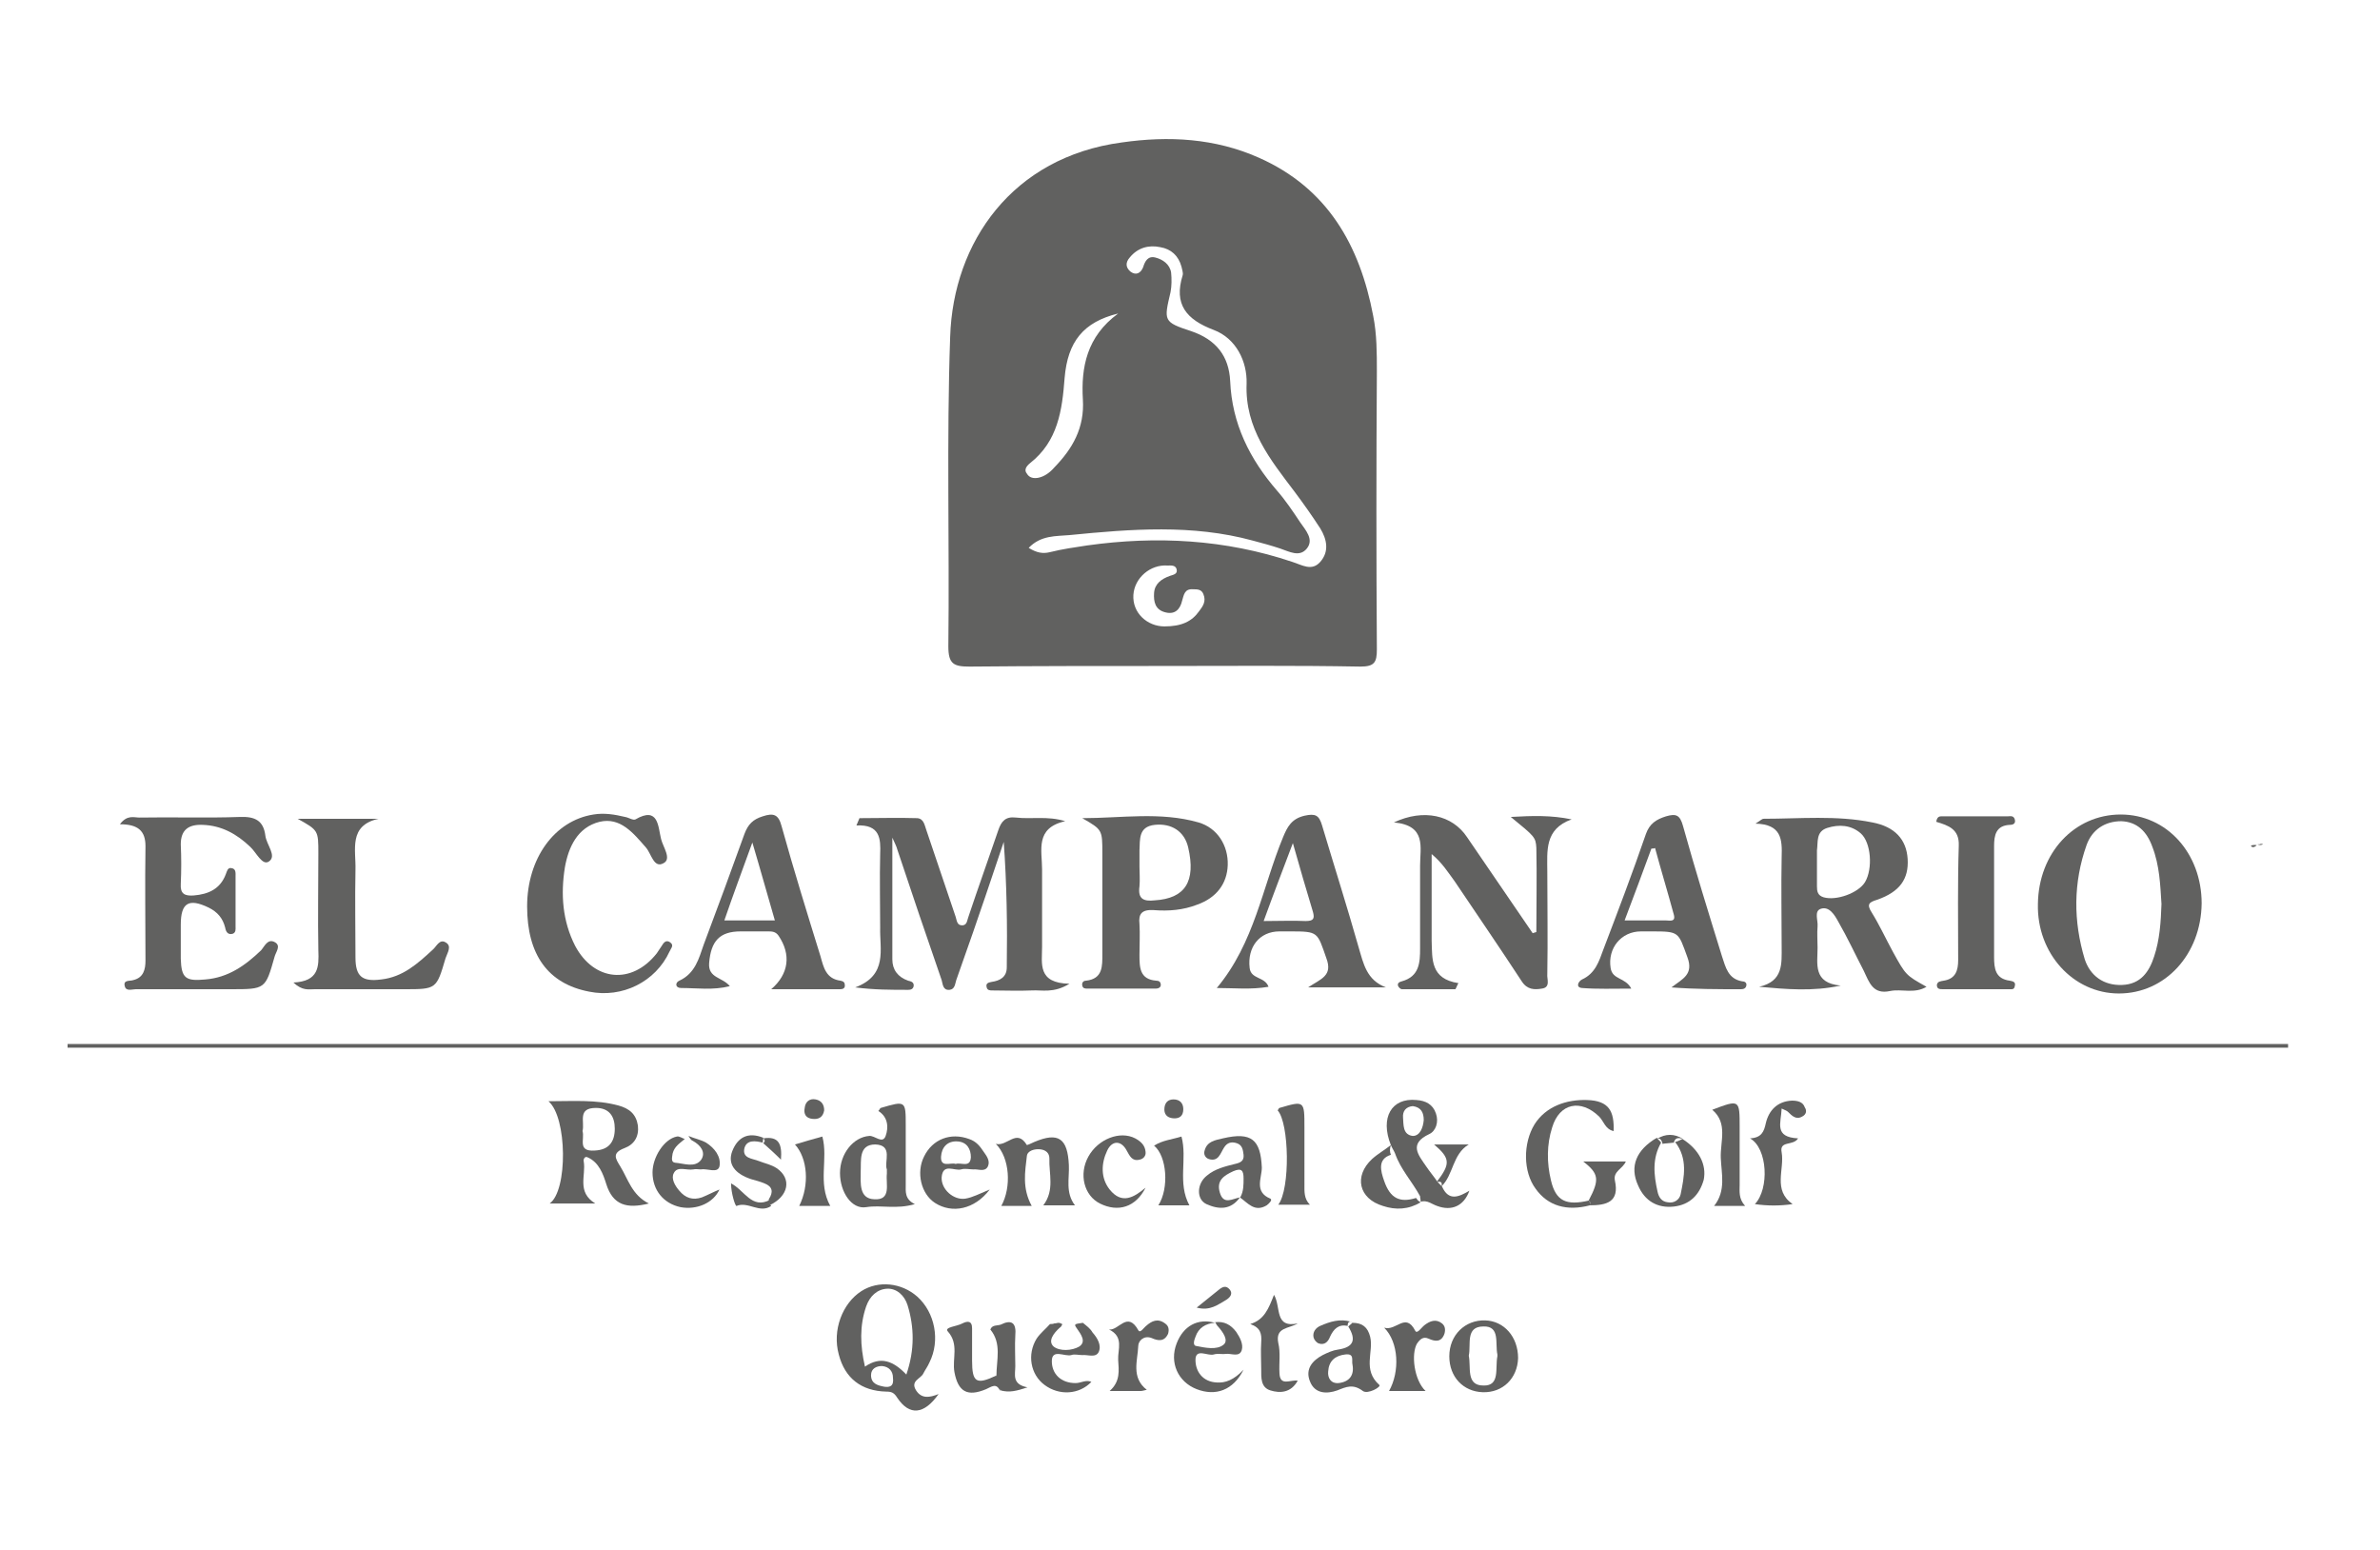 <?xml version="1.0" encoding="utf-8"?>
<!-- Generator: Adobe Illustrator 23.0.1, SVG Export Plug-In . SVG Version: 6.00 Build 0)  -->
<svg version="1.1" id="Capa_1" xmlns="http://www.w3.org/2000/svg" xmlns:xlink="http://www.w3.org/1999/xlink" x="0px" y="0px"
	 viewBox="0 0 391 254.6" style="enable-background:new 0 0 391 254.6;" xml:space="preserve">
<style type="text/css">
	.st0{fill:#616160;}
</style>
<g>
	<path class="st0" d="M155.8,106.2c0,2.9,0.9,3.3,3.5,3.3c10.6-0.1,21.2-0.1,31.8-0.1c0,0,0,0,0,0c10.8,0,21.6-0.1,32.4,0.1
		c2.3,0,2.7-0.7,2.7-2.8c-0.1-15.2-0.1-30.4,0-45.7c0-3,0-6.1-0.6-9.1c-2.2-11.6-7.5-21-18.8-26c-7.2-3.2-14.8-3.6-22.5-2.5
		c-18,2.4-27.7,16.4-28.2,31.9C155.5,72.2,156,89.2,155.8,106.2z M197,100.4c-1.2,1.7-2.9,2.5-5.7,2.5c-2.8,0-5.3-2.2-5.1-5.2
		c0.2-2.8,2.8-5,5.6-4.8c0.6,0,1.3-0.1,1.5,0.6c0.2,0.8-0.5,0.9-1.1,1.1c-1.4,0.5-2.5,1.3-2.6,2.8c-0.1,1.5,0.2,2.8,1.9,3.2
		c1.6,0.4,2.4-0.6,2.7-1.9c0.3-1,0.4-2,1.8-1.9c0.7,0,1.4,0,1.7,0.8C198.2,98.8,197.6,99.6,197,100.4z M213.6,85.8
		c-1.2-1.8-2.4-3.6-3.8-5.2c-4.5-5.2-7.4-11-7.7-18c-0.2-4.1-2.3-6.8-6.4-8.2c-4.6-1.5-4.5-1.7-3.4-6.4c0.2-1,0.2-2.2,0.1-3.2
		c-0.2-1.4-1.4-2.2-2.6-2.5c-1.2-0.3-1.7,0.6-2,1.6c-0.4,1-1.2,1.4-2.1,0.7c-0.8-0.7-0.8-1.5-0.1-2.3c1.3-1.6,3.1-2.1,5-1.7
		c1.8,0.3,3,1.4,3.5,3.2c0.1,0.5,0.3,1,0.2,1.4c-1.5,4.8,0.6,7.3,5.1,9c3.7,1.4,5.5,5.2,5.4,8.8c-0.3,7.4,3.9,12.5,7.9,17.8
		c1.5,2,2.9,4,4.2,6c1.1,1.8,1.5,3.8,0,5.5c-1.4,1.6-3,0.5-4.6,0c-11-3.7-22.3-4.3-33.7-2.7c-2,0.3-4.1,0.6-6.1,1.1
		c-1.2,0.3-2.2,0.1-3.5-0.7c2-2.1,4.5-1.9,6.7-2.1c10.1-1,20.2-1.8,30.1,0.9c1.5,0.4,3,0.8,4.5,1.3c1.5,0.5,3.2,1.5,4.4,0
		C215.9,88.6,214.5,87.1,213.6,85.8z M169.2,76.1c4.6-3.6,5.3-8.7,5.7-14c0.5-6,3.1-9.2,8.8-10.6c-5.2,3.8-6.1,8.9-5.8,14.1
		c0.3,4.7-1.7,8.1-4.7,11.2c-0.7,0.8-1.6,1.5-2.7,1.7c-0.7,0.1-1.4,0-1.8-0.7C168.2,77.2,168.6,76.6,169.2,76.1z"/>
	<polygon class="st0" points="369.8,138.8 369.8,138.8 369.8,138.8 	"/>
	<path class="st0" d="M369.8,138.9C369.8,138.9,369.8,138.9,369.8,138.9C369.8,138.9,369.8,138.9,369.8,138.9
		C369.8,138.9,369.8,138.9,369.8,138.9c0.1,0.3,0.4,0.3,0.6,0.2c0.1-0.1,0.2-0.1,0.3-0.2c0,0,0,0-0.1-0.1
		C370.4,138.8,370.1,138.8,369.8,138.9C369.8,138.9,369.8,138.9,369.8,138.9L369.8,138.9z"/>
	<polygon class="st0" points="369.8,138.9 369.8,138.9 369.8,138.9 	"/>
	<path class="st0" d="M369.8,138.9C369.8,138.9,369.8,138.9,369.8,138.9C369.8,138.9,369.8,138.9,369.8,138.9
		C369.8,138.9,369.8,138.9,369.8,138.9C369.8,138.9,369.8,138.9,369.8,138.9z"/>
	<path class="st0" d="M369.8,138.8C369.8,138.9,369.8,138.9,369.8,138.8C369.8,138.9,369.8,138.9,369.8,138.8
		C369.8,138.9,369.8,138.9,369.8,138.8z"/>
	<path class="st0" d="M369.8,138.9C369.8,138.9,369.8,138.9,369.8,138.9C369.8,138.9,369.8,138.9,369.8,138.9
		C369.8,138.9,369.8,138.9,369.8,138.9C369.8,138.9,369.8,138.9,369.8,138.9z"/>
	<path class="st0" d="M369.8,138.9C369.8,138.9,369.8,138.9,369.8,138.9L369.8,138.9C369.8,138.8,369.8,138.8,369.8,138.9
		C369.8,138.9,369.8,138.9,369.8,138.9C369.8,138.9,369.8,138.9,369.8,138.9z"/>
	<path class="st0" d="M369.8,138.8C369.8,138.8,369.8,138.8,369.8,138.8C369.8,138.8,369.8,138.8,369.8,138.8L369.8,138.8
		C369.8,138.9,369.8,138.9,369.8,138.8z"/>
	<path class="st0" d="M370.7,138.8C370.7,138.8,370.7,138.8,370.7,138.8C370.7,138.8,370.8,138.8,370.7,138.8
		C370.8,138.8,370.7,138.8,370.7,138.8z"/>
	<path class="st0" d="M370.8,138.8C370.8,138.8,370.7,138.8,370.8,138.8C370.7,138.8,370.8,138.8,370.8,138.8
		C370.8,138.8,370.8,138.8,370.8,138.8z"/>
	<path class="st0" d="M370.8,138.8C370.8,138.8,370.8,138.8,370.8,138.8c-0.1,0-0.1,0-0.1,0C370.7,138.8,370.8,138.9,370.8,138.8
		C370.8,138.9,370.8,138.8,370.8,138.8z"/>
	<path class="st0" d="M370.8,138.8C370.8,138.8,370.8,138.8,370.8,138.8c0.1-0.1,0.2-0.1,0.2-0.1
		C370.9,138.7,370.8,138.8,370.8,138.8C370.8,138.8,370.8,138.8,370.8,138.8C370.8,138.8,370.7,138.8,370.8,138.8
		C370.7,138.8,370.8,138.8,370.8,138.8C370.8,138.8,370.8,138.8,370.8,138.8z"/>
	<path class="st0" d="M371.8,138.7c-0.2-0.1-0.4-0.1-0.6,0c-0.1,0-0.2,0-0.3,0c0,0,0,0,0,0C371.2,138.9,371.5,138.8,371.8,138.7z"/>
	<path class="st0" d="M370.9,138.8C370.8,138.8,370.8,138.8,370.9,138.8C370.8,138.8,370.8,138.8,370.9,138.8
		C370.8,138.8,370.8,138.8,370.9,138.8C370.8,138.8,370.9,138.8,370.9,138.8z"/>
	<path class="st0" d="M140.5,162.2c3.1,0.4,5.9,0.4,8.7,0.4c0.4,0,0.8-0.1,0.9-0.6c0.1-0.7-0.5-0.8-0.9-0.9
		c-1.7-0.6-2.6-1.8-2.6-3.5c0-6.4,0-12.9,0-20c0.5,1.1,0.7,1.5,0.8,1.9c2.4,7.2,4.8,14.3,7.3,21.5c0.2,0.7,0.2,1.7,1.3,1.6
		c0.9-0.1,0.9-1,1.1-1.6c1.2-3.5,2.5-7,3.7-10.6c1.4-4,2.7-8,4.1-12.1c0.5,6.9,0.6,13.7,0.5,20.6c0,1.6-1.1,2.2-2.5,2.4
		c-0.5,0.1-1,0.2-0.8,0.9c0.1,0.5,0.6,0.5,0.9,0.5c2.2,0,4.3,0.1,6.5,0c1.7-0.1,3.6,0.5,6.2-1.1c-5.3-0.1-4.5-3.3-4.5-6.1
		c0-4.2,0-8.5,0-12.7c0-3.1-1.2-6.8,3.8-7.9c-2.9-0.9-5.6-0.3-8.1-0.6c-1.7-0.2-2.4,0.6-2.9,2.1c-1.6,4.7-3.3,9.4-4.9,14.2
		c-0.2,0.5-0.2,1.3-0.9,1.4c-1,0.1-1-0.8-1.2-1.4c-1.6-4.7-3.2-9.5-4.8-14.2c-0.3-0.8-0.4-1.9-1.5-2c-3.2-0.1-6.3,0-9.5,0
		c-0.2,0.4-0.3,0.8-0.5,1.2c3.9-0.2,4,2.2,3.9,4.7c-0.1,4,0,8.1,0,12.1C144.5,155.9,145.9,160.2,140.5,162.2z"/>
	<path class="st0" d="M11.1,172.1c121.6,0,243.2,0,364.8,0c0-0.2,0-0.4,0-0.6c-121.6,0-243.2,0-364.8,0
		C11.1,171.7,11.1,171.9,11.1,172.1z"/>
	<path class="st0" d="M292.7,140.8c-0.1,4.9,0,9.8,0,14.7c0,2.8,0.3,5.7-3.7,6.6c4.5,0.4,8.8,0.8,13.4-0.2c-4.6-0.4-3.8-3.6-3.8-6.2
		c0-1.2-0.1-2.4,0-3.5c0.1-1-0.6-2.5,0.5-2.9c1.4-0.5,2.3,1,2.9,2.1c1.5,2.6,2.8,5.4,4.2,8.1c0.9,1.9,1.5,3.9,4.3,3.3
		c1.9-0.4,4,0.5,6-0.7c-3.4-1.9-3.4-1.9-5.5-5.7c-1.2-2.2-2.2-4.4-3.5-6.5c-0.9-1.4-0.4-1.7,0.9-2.1c3.7-1.3,5.2-3.4,5-6.7
		c-0.2-3.2-2.1-5.3-5.8-6c-5.9-1.2-11.9-0.6-17.9-0.6c-0.2,0-0.5,0.3-1.3,0.8C292.7,135.4,292.8,137.9,292.7,140.8z M300.2,136
		c1.9-0.6,3.9-0.5,5.5,0.9c1.7,1.5,2,5.8,0.7,8c-1.1,1.8-4.7,3.1-6.8,2.5c-1-0.3-1.1-1-1.1-1.8c0-1.3,0-2.5,0-3.8c0-0.7,0-1.4,0-2.1
		C298.7,138.3,298.3,136.6,300.2,136z"/>
	<path class="st0" d="M348.1,163.2c7.6,0,13.5-6.4,13.6-14.8c0-8.2-5.7-14.6-13.3-14.6c-7.6,0-13.5,6.3-13.6,14.7
		C334.6,156.6,340.6,163.2,348.1,163.2z M342.8,138.8c0.9-2.5,3-3.9,5.7-3.9c2.6,0.1,4.2,1.7,5.1,4.2c1.2,3.1,1.3,6.3,1.5,9.4
		c-0.1,3-0.3,5.9-1.2,8.6c-0.8,2.5-2.2,4.6-5.3,4.7c-3,0.1-5.2-1.5-6.1-4.2C340.6,151.3,340.6,145,342.8,138.8z"/>
	<path class="st0" d="M23.9,139c-0.1,6.3,0,12.6,0,18.8c0,1.4-0.3,2.8-2,3.2c-0.5,0.2-1.7-0.1-1.4,1c0.2,0.9,1.2,0.5,1.8,0.5
		c5.2,0,10.4,0,15.6,0c5.7,0,5.7,0,7.2-5.3c0.2-0.8,1.1-1.8,0.1-2.4c-1.2-0.7-1.7,0.6-2.3,1.3c-2.6,2.5-5.4,4.5-9.2,4.8
		c-3.2,0.3-3.9-0.2-4-3.4c0-1.9,0-3.7,0-5.6c0-3.6,1.3-4.4,4.6-2.8c1.4,0.7,2.3,1.7,2.7,3.3c0.1,0.6,0.4,1.2,1.2,1
		c0.6-0.2,0.5-0.8,0.5-1.2c0-2.7,0-5.5,0-8.2c0-0.6,0.1-1.3-0.7-1.4c-0.6-0.1-0.7,0.5-0.9,1c-0.9,2.4-2.8,3.3-5.3,3.5
		c-1.5,0.1-2.2-0.3-2.1-1.9c0.1-2.2,0.1-4.3,0-6.5c0-2.4,1.3-3.3,3.6-3.2c3.1,0.1,5.6,1.5,7.8,3.6c1,0.9,2,3.2,3.1,2.4
		c1.3-0.9-0.4-2.7-0.6-4.2c-0.3-2.5-1.7-3.2-4.2-3.1c-5.5,0.2-11,0-16.5,0.1c-0.9,0-2-0.5-3.2,1.1C22.7,135.4,23.9,136.5,23.9,139z"
		/>
	<path class="st0" d="M233.3,142.2c0,4.5,0,9,0,13.6c0,2.3-0.1,4.6-3,5.4c-0.4,0.1-0.8,0.3-0.6,0.8c0.1,0.2,0.4,0.5,0.6,0.5
		c2.9,0,5.9,0,8.8,0c0.2-0.3,0.3-0.7,0.5-1c-4.6-0.7-4.3-3.9-4.4-7c0-2.1,0-4.1,0-6.2c0-2.7,0-5.3,0-8c1.7,1.4,2.7,3,3.8,4.5
		c3.7,5.5,7.4,10.9,11,16.4c0.9,1.4,2.1,1.4,3.3,1.2c1.5-0.2,0.8-1.6,0.9-2.4c0.1-5.6,0-11.2,0-16.8c0-3.4-0.5-7,4-8.6
		c-3.4-0.7-6.4-0.6-10-0.4c3.9,3.2,4.1,3.3,4.2,5.1c0.1,4.6,0,9.2,0,13.8c-0.2,0.1-0.4,0.1-0.6,0.2c-3.6-5.3-7.2-10.5-10.8-15.8
		c-2.4-3.6-7.1-4.7-12-2.4C234.4,135.6,233.3,139.2,233.3,142.2z"/>
	<path class="st0" d="M189.5,149.5c2.5,0.2,4.9,0,7.2-0.9c3.1-1.1,4.9-3.4,5-6.5c0.1-3.2-1.7-6.1-4.8-7c-6.3-1.8-12.7-0.7-19.1-0.7
		c3.3,1.9,3.3,1.9,3.3,5.8c0,5.5,0,11,0,16.5c0,2,0.1,4.1-2.7,4.4c-0.4,0-0.7,0.3-0.6,0.8c0.1,0.5,0.5,0.5,0.9,0.5
		c3.7,0,7.5,0,11.2,0c0.4,0,0.8-0.2,0.8-0.6c0-0.5-0.3-0.7-0.7-0.7c-2.8-0.2-2.8-2.2-2.8-4.3c0-1.7,0.1-3.3,0-5
		C187,150.1,187.6,149.4,189.5,149.5z M187.2,145.6c0.1-1.1,0-2.2,0-3.2c0-0.9,0-1.8,0-2.7c0.1-1.8-0.2-3.9,2.5-4.2
		c2.8-0.3,4.9,1.1,5.5,3.7c1.3,5.6-0.5,8.4-5.5,8.7C187.9,148.1,186.9,147.7,187.2,145.6z"/>
	<path class="st0" d="M111.9,162.3c2.6,0,5.2,0.4,8-0.3c-1.2-1.5-3.6-1.3-3.4-3.8c0.3-3.6,1.7-5.2,5.2-5.2c1.5,0,2.9,0,4.4,0
		c0.7,0,1.3,0,1.8,0.7c2.1,3.1,1.7,6.3-1.2,8.8c3.8,0,7.5,0,11.3,0c0.4,0,0.8-0.1,0.8-0.6c0-0.5-0.2-0.7-0.7-0.8
		c-2.4-0.3-2.8-2.2-3.3-4c-2.2-7.1-4.4-14.2-6.4-21.4c-0.5-1.9-1.3-2.2-3.1-1.6c-1.6,0.5-2.4,1.3-3,2.9c-2.2,6.1-4.4,12.1-6.7,18.2
		c-0.8,2.3-1.4,4.7-4,5.9C110.9,161.4,110.9,162.3,111.9,162.3z M123.6,138.4c1.4,4.7,2.5,8.7,3.7,12.8c-3,0-5.4,0-8.3,0
		C120.4,147.1,121.9,143.1,123.6,138.4z"/>
	<path class="st0" d="M214.9,162.2c4.8,0,8.8,0,12.8,0c-3.2-1.2-3.7-3.9-4.5-6.6c-1.9-6.7-4-13.3-6-20c-0.5-1.7-1.1-2-2.9-1.6
		c-2.1,0.5-2.8,1.8-3.5,3.5c-3.4,8.2-4.7,17.4-10.9,24.8c2.9,0,5.6,0.3,8.5-0.2c-0.6-1.7-2.9-1.2-3.1-3.1c-0.4-3.4,1.6-6,4.9-6
		c0.6,0,1.2,0,1.8,0c4.6,0,4.4,0.1,5.9,4.4C219,160.3,217,160.8,214.9,162.2z M214.5,151.3c-2.1-0.1-4.3,0-6.9,0
		c1.6-4.4,3.1-8.3,4.8-12.8c1.2,4.2,2.2,7.7,3.3,11.3C216,150.9,215.8,151.3,214.5,151.3z"/>
	<path class="st0" d="M259.9,162.3c2.5,0.2,5.1,0.1,8.1,0.1c-1-1.9-3.1-1.4-3.4-3.4c-0.5-3.2,1.7-6,5-6c0.6,0,1.2,0,1.8,0
		c4.5,0,4.3,0.1,5.8,4.2c1.1,2.9-0.8,3.6-2.6,5c3.9,0.3,7.6,0.3,11.4,0.3c0.4,0,0.8-0.1,0.9-0.6c0.1-0.5-0.3-0.7-0.7-0.7
		c-2.3-0.4-2.7-2.3-3.3-4.1c-2.2-7.1-4.4-14.2-6.4-21.4c-0.5-1.8-1.1-2.1-2.8-1.6c-1.6,0.5-2.7,1.2-3.3,2.9c-2.2,6.4-4.6,12.7-7,19
		c-0.7,1.9-1.3,3.9-3.5,4.9C259.3,161.2,258.8,162.2,259.9,162.3z M271.3,139.4c0.2,0,0.4,0,0.6-0.1c1,3.7,2.1,7.3,3.1,11
		c0.3,1.2-0.7,0.9-1.3,0.9c-2.2,0-4.3,0-6.8,0C268.5,147,269.9,143.2,271.3,139.4z"/>
	<path class="st0" d="M48.2,161.4c1.5,1.4,2.5,1.1,3.5,1.1c4.9,0,9.8,0,14.7,0c5.3,0,5.3,0,6.8-5.1c0.3-0.9,1.1-2,0-2.6
		c-1-0.6-1.5,0.7-2.1,1.2c-2.5,2.3-4.9,4.5-8.5,4.9c-3.1,0.4-4.2-0.5-4.2-3.6c0-4.8-0.1-9.6,0-14.4c0.1-3.3-1.2-7.3,3.8-8.4
		c-4.4,0-8.9,0-13.3,0c3.4,1.9,3.4,1.9,3.4,5.7c0,5.3-0.1,10.6,0,15.9C52.4,158.8,52.4,161.2,48.2,161.4z"/>
	<path class="st0" d="M96.8,162.9c5.4,1.1,10.9-1.6,13.2-6.6c0.2-0.5,0.8-1,0.1-1.5c-0.7-0.5-1.1,0.1-1.4,0.6
		c-0.3,0.4-0.5,0.8-0.8,1.2c-4.1,5.2-10.3,4.6-13.4-1.2c-2.1-4.1-2.4-8.5-1.7-12.9c0.6-3.4,2.1-6.6,5.7-7.5c3.4-0.8,5.5,1.8,7.6,4.2
		c0.9,1,1.3,3.5,2.9,2.6c1.4-0.7-0.1-2.7-0.4-4c-0.5-2-0.4-5.4-4.2-3.2c-0.4,0.2-1.1-0.3-1.7-0.4c-1.7-0.4-3.4-0.7-5.2-0.4
		c-6.4,1-10.9,7.2-10.9,15.1C86.6,156.8,90,161.6,96.8,162.9z"/>
	<path class="st0" d="M321.8,138.9c-0.2,6.3-0.1,12.5-0.1,18.8c0,1.7-0.4,3.1-2.4,3.4c-0.5,0.1-1,0.1-1.1,0.7c0,0.7,0.5,0.7,1,0.7
		c3.6,0,7.3,0,10.9,0c0.4,0,0.8,0.1,0.9-0.5c0.2-0.7-0.3-0.8-0.8-0.9c-2.4-0.3-2.6-2-2.6-3.9c0-6.1,0-12.2,0-18.2
		c0-1.8,0.3-3.4,2.6-3.5c0.5,0,1-0.2,0.8-0.9c-0.2-0.7-0.8-0.5-1.2-0.5c-3.6,0-7.3,0-10.9,0c-0.4,0-0.7,0.2-0.8,0.9
		C320.1,135.6,321.9,136.2,321.8,138.9z"/>
	<path class="st0" d="M150.5,228.4c-1-1.6,0.8-1.9,1.2-2.8c0.3-0.6,0.7-1.1,1-1.8c1.8-3.6,0.9-8.2-2-10.8c-2.6-2.3-6.4-2.7-9.2-0.9
		c-3.1,2-4.8,6.4-3.7,10.4c1,3.9,3.7,6,7.8,6.1c0.9,0,1.3,0.2,1.8,1c2,3,4.4,2.8,6.8-0.6C152.7,229.6,151.4,229.8,150.5,228.4z
		 M145.3,227.8c-1.1-0.2-2.2-0.5-2.2-1.9c0-1.1,0.9-1.5,1.8-1.5c1.2,0.1,1.8,0.9,1.8,1.9C146.9,227.8,146.1,227.9,145.3,227.8z
		 M148.9,225.8c-2.1-2.2-4.2-3.1-6.8-1.3c-0.8-3.5-0.9-6.7,0.2-9.9c0.6-1.7,1.8-2.8,3.4-2.9c1.6-0.1,2.9,1.1,3.4,2.7
		C150.2,218,150.3,221.7,148.9,225.8z"/>
	<path class="st0" d="M244,216.9c-3.3-0.1-5.9,2.4-5.9,5.9c0,3.4,2.3,5.8,5.5,5.9c3.3,0.1,5.7-2.3,5.8-5.6
		C249.4,219.6,247.1,217,244,216.9z M246,222.8c-0.4,1.9,0.5,4.9-2.3,4.8c-2.9,0-2-3-2.4-4.9c0.4-1.8-0.6-4.8,2.4-4.8
		c2.8-0.1,1.9,2.8,2.3,4.6C246,222.6,246,222.7,246,222.8z"/>
	<path class="st0" d="M199.9,227.1c-2.3-0.1-3.5-1.8-3.5-3.7c0-2,2-0.6,3-0.9c0.6-0.2,1.4,0,2-0.1c0.9-0.1,2.2,0.6,2.6-0.6
		c0.3-1-0.3-2.1-0.9-3c-0.9-1.2-2-1.8-3.5-1.6c0,0,0.1,0.1,0.1,0.1c0,0,0,0,0,0c0,0,0,0,0,0c0,0,0,0,0,0c0.1,0.2,0.2,0.4,0.4,0.6
		c0.8,0.9,1.8,2.3,0.9,3c-1.1,0.9-3,0.5-4.5,0.2c-0.6-0.1-0.3-1-0.1-1.5c0.5-1.5,1.7-2.2,3.2-2.3c0,0,0,0,0,0
		c-2.8-0.8-5.2,0.5-6.3,3.4c-1.2,3.1,0.2,6.3,3.3,7.5c3.1,1.2,6,0.2,7.7-3.2C202.7,226.7,201.3,227.2,199.9,227.1z"/>
	<path class="st0" d="M225.1,219.6c-0.4-1.6-1.3-2.3-2.9-2.3c-0.1-0.1-0.2-0.1-0.3-0.1c0.1,0,0.2,0.1,0.3,0.1
		c-0.2,0.2-0.5,0.4-0.7,0.6c1.3,2.1,1,3.4-1.7,3.8c-0.8,0.1-1.7,0.5-2.5,0.9c-1.7,0.9-2.9,2.3-2.1,4.3c0.8,2.1,2.8,2.1,4.5,1.5
		c1.5-0.6,2.6-1.1,4.2,0.1c0.8,0.6,3.1-0.7,2.7-1C223.8,225,225.7,222.1,225.1,219.6z M219.9,227.2c-1.3,0.1-1.8-0.9-1.7-1.9
		c0.1-1.7,1.1-2.6,2.8-2.8c1.6-0.2,1,1,1.2,1.7C222.5,225.9,221.7,227,219.9,227.2z"/>
	<path class="st0" d="M177.9,217.3c-1.4,0.2-1.5,0.2-1,0.9c0.7,1,1.6,2.2,0.4,3c-1.2,0.7-3.2,0.8-4.2,0c-1-0.9,0-2.2,1-3.1
		c0.2-0.1,0.3-0.3,0.4-0.5c0,0,0,0,0-0.1c-0.2-0.1-0.4-0.2-0.6-0.2c-0.2,0-0.4,0.1-0.7,0.1c-0.2,0.1-0.5,0.1-0.7,0.1
		c-0.7,0.8-1.6,1.5-2.2,2.4c-1.6,2.6-1,5.9,1.3,7.6c2.4,1.8,5.7,1.6,7.7-0.5c-0.9-0.4-1.7,0.2-2.6,0.2c-2.4,0-3.9-1.5-3.9-3.6
		c0-2.1,2.1-0.7,3.2-1c0.5-0.2,1.2,0,1.8,0c0.9-0.1,2.2,0.5,2.7-0.5c0.5-1.1-0.2-2.3-1-3.2C179.1,218.2,178.5,217.8,177.9,217.3z"/>
	<path class="st0" d="M236.9,217.4c-1-0.8-2-0.4-2.9,0.3c-0.5,0.4-1.2,1.5-1.5,0.9c-1.6-3.1-3.1,0.1-5.1-0.5
		c2.4,2.4,2.6,7.2,0.8,10.4c1.9,0,3.7,0,6,0c-1.9-1.8-2.4-6.1-1.4-7.8c0.5-0.7,1-1.2,1.9-0.8c1.1,0.5,2.1,0.6,2.6-0.8
		C237.5,218.4,237.4,217.8,236.9,217.4z"/>
	<path class="st0" d="M191.4,217.4c-1.2-0.9-2.2-0.4-3.1,0.4c-0.4,0.3-1,1.3-1.3,0.7c-1.8-3.2-3.2,0.1-4.8-0.1
		c2.5,1.2,1.4,3.3,1.5,5c0.1,1.7,0.4,3.5-1.4,5.1c2,0,3.6,0,5.1,0c0.3,0,0.5-0.1,1-0.2c-2.6-2-1.5-4.8-1.4-7.2
		c0-0.8,0.9-1.8,2.2-1.3c1.1,0.5,2.1,0.6,2.7-0.7C192.1,218.4,192,217.8,191.4,217.4z"/>
	<path class="st0" d="M213.2,217.4c-3.9,0.8-2.7-2.7-3.9-4.7c-0.9,2.3-1.6,4.1-3.9,4.8c1.7,0.6,1.9,1.6,1.8,3c-0.1,1.5,0,2.9,0,4.4
		c0,1.4-0.1,3,1.5,3.5c1.6,0.5,3.4,0.4,4.5-1.6c-1.2-0.2-2.9,1-3-1.2c-0.1-1.7,0.2-3.4-0.2-5C209.5,218,211.7,218.3,213.2,217.4z"/>
	<path class="st0" d="M163.6,226c-3.2,1.5-3.9,1.1-3.9-2.5c0-1.8,0-3.5,0-5.3c0-1.3-0.8-1.2-1.6-0.8c-0.9,0.5-3,0.6-2.4,1.3
		c1.9,2.1,0.7,4.5,1.1,6.7c0.6,3.2,2.1,4.1,5.2,2.8c0.9-0.4,1.7-1.1,2.3,0.3C164.4,227.4,164,226.7,163.6,226z"/>
	<path class="st0" d="M166.8,224.4c0-1.7-0.1-3.3,0-5c0.2-2.1-0.6-2.7-2.4-1.8c-0.6,0.2-1.4,0-1.7,0.8c1.9,2.3,1,5,1,7.6
		c1.1,0.5,1.4,1.3,0.7,2.4c1.4,0.4,2.6,0.1,4.4-0.5C166.2,227.4,166.8,225.8,166.8,224.4z"/>
	<path class="st0" d="M221.9,217.1c-1.8-0.5-3.4,0-5,0.7c-0.7,0.3-1.3,1-1.1,1.9c0.1,0.4,0.5,0.9,0.9,1c0.9,0.3,1.5-0.3,1.8-1.1
		c0.6-1.3,1.4-2.1,2.9-1.8C221.4,217.4,221.5,217.1,221.9,217.1z"/>
	<path class="st0" d="M201.5,213.5c0.6-0.4,1.1-1,0.5-1.7c-0.6-0.7-1.2-0.4-1.8,0.1c-1.2,1-2.4,1.9-3.6,2.9
		C198.8,215.4,200.1,214.3,201.5,213.5z"/>
	<polygon class="st0" points="163.5,226.2 164,225.6 165.2,226.3 165.2,227.7 164.7,228.4 164.3,228.3 	"/>
	<g>
		<path class="st0" d="M273.1,187.7c0,0.1,0,0.1,0,0.2c0.6-0.1,1.2-0.1,1.9-0.2c0,0,0-0.1,0-0.1c0.3-0.8,0.8-0.7,1.5-0.5
			c0,0,0,0,0,0c0,0,0,0,0,0c-1.4-0.9-2.9-0.9-4.3,0C272.7,186.9,272.9,187.2,273.1,187.7z"/>
		<path class="st0" d="M276.4,187.1c-0.4,0.2-0.8,0.4-1.2,0.5h0c2.1,2.7,1.5,5.7,0.9,8.6c-0.2,0.9-1.1,1.5-2.1,1.3
			c-1-0.1-1.5-0.8-1.7-1.8c-0.6-2.7-0.9-5.4,0.6-8c-0.2-0.3-0.5-0.5-0.7-0.8c-3.4,2-4.5,4.7-3.1,7.8c1.1,2.6,3.2,3.8,5.9,3.5
			c2.6-0.3,4.2-1.9,4.9-4.4C280.4,191.3,279.1,188.8,276.4,187.1z"/>
	</g>
	<g>
		<path class="st0" d="M275,187.8c0.1,0,0.1-0.1,0.2-0.1C275.1,187.7,275.1,187.7,275,187.8C275,187.7,275,187.7,275,187.8z"/>
		<path class="st0" d="M101.9,191.6c-0.8-1.3-1.4-2.2,0.7-3c1.6-0.6,2.4-1.9,2.2-3.7c-0.3-1.9-1.4-2.8-3.2-3.3
			c-3.7-1-7.5-0.7-11.5-0.7c3.1,2.6,3.2,14.7,0.2,16.8c2.5,0,4.8,0,7.5,0c-3.1-1.9-1.5-4.6-1.9-6.9c-0.1-0.4,0.2-0.9,0.6-0.7
			c1.9,0.8,2.6,2.8,3.1,4.4c1.1,3.5,3.4,4.1,7,3.2C103.8,196.3,103.2,193.7,101.9,191.6z M97.7,189c-2.9,0.2-1.6-1.9-2-3.2
			c0.4-1.5-0.9-3.8,2.2-3.8c2.2,0,3.1,1.4,3.1,3.4C101,187.6,100,188.9,97.7,189z"/>
		<path class="st0" d="M142.8,186.6c-2.6,0.2-4.8,2.9-4.8,6.1c0,3.1,1.9,6,4.3,5.6c2.5-0.4,4.9,0.4,8-0.5c-1.7-0.8-1.5-2.1-1.5-3.2
			c0-3.2,0-6.5,0-9.7c0-4.1,0-4.1-4.1-2.9c-0.1,0-0.2,0.3-0.4,0.5c1.6,1,1.7,2.7,1.2,4.1C145,188,143.7,186.5,142.8,186.6z
			 M145.7,192.1c0,0.5,0,0.6,0,0.7c-0.2,1.7,0.8,4.4-2.1,4.2c-2.5-0.1-2.2-2.7-2.2-4.5c0.1-1.8-0.4-4.5,2.4-4.5
			C146.8,188.1,145.2,190.9,145.7,192.1z"/>
		<path class="st0" d="M241.4,195.6c-1.7,1-3.4,1.8-4.5-0.7c-0.2-0.2-0.5-0.5-0.7-0.7c0,0,0,0,0,0c-0.6-0.9-1.3-1.7-1.9-2.6
			c-1.3-1.9-2.9-3.7,0.5-5.3c1.1-0.5,1.6-2,1.1-3.4c-0.5-1.5-1.7-2.1-3.2-2.2c-4.1-0.4-6,2.9-4.2,7.4c0,0,0,0,0,0c0,0,0,0,0,0
			c0.2,0.5,0.5,0.9,0.7,1.4l0,0c0,0,0,0,0,0c0.9,2.6,2.8,4.6,4.1,7c0,0.3,0.1,0.6,0.1,0.9c0,0,0,0,0,0c0,0,0,0,0,0
			c1.1-0.3,1.8,0.4,2.7,0.7C238.5,199,240.5,198.1,241.4,195.6z M230.5,183.6c-0.1-1.1,0.5-1.8,1.6-1.9c1.4,0.2,1.8,1.1,1.8,2.3
			c-0.1,1.2-0.6,2.6-1.8,2.6C230.4,186.4,230.6,184.7,230.5,183.6z"/>
		<path class="st0" d="M168.7,189.9c0.1-0.9,1.3-1.2,2.2-1.1c0.9,0.1,1.5,0.6,1.5,1.5c-0.1,2.5,0.9,5.2-1,7.7c1.8,0,3.4,0,5.2,0
			c-1.6-2.1-0.9-4.4-1-6.6c-0.2-4.4-1.7-5.5-5.7-3.8c-0.4,0.2-1.1,0.5-1.2,0.5c-1.7-2.8-3.2,0.3-5.1-0.2c2.3,2.3,2.6,7.1,0.9,10.2
			c1.7,0,3.3,0,5,0C167.9,195.2,168.4,192.5,168.7,189.9z"/>
		<path class="st0" d="M254.8,193.9c-0.7-2.9-0.7-5.9,0.2-8.7c1.2-4,4.7-4.7,7.7-1.8c0.8,0.8,1,2.1,2.4,2.4c0.1-3.2-0.7-5-4.4-5.1
			c-3.3-0.1-6.7,1-8.6,4c-1.9,3.1-1.9,7.8,0.2,10.6c2,2.8,5.1,3.7,8.9,2.7c0-0.3,0-0.5-0.1-0.8C257.3,198.1,255.6,197.3,254.8,193.9
			z"/>
		<path class="st0" d="M202.9,191.2c-1.6,0.4-3.3,0.8-4.6,1.9c-1.7,1.3-1.8,3.9-0.1,4.7c2,0.9,4,1,5.5-1.1c0,0,0,0,0,0c0,0,0,0,0,0
			c-1.2,0.2-2.7,1.3-3.3-0.8c-0.6-2,0.7-2.8,2.2-3.5c1.4-0.6,1.7-0.1,1.7,1.2c0,1,0,2.1-0.5,3c0,0,0,0,0,0c0,0,0,0.1-0.1,0.1
			c1.3,0.9,2.4,2.5,4.4,1.3c0.4-0.3,1-0.9,0.6-1.1c-2.7-1.1-1.4-3.4-1.4-5.1c-0.2-4.6-1.7-5.9-6.4-4.8c-1.3,0.3-2.6,0.5-3,2
			c-0.2,0.6,0.1,1.2,0.7,1.4c1.6,0.5,1.9-1,2.5-1.9c0.5-0.8,1.2-1,2.1-0.7c0.9,0.3,1,1.1,1.1,1.9C204.4,190.7,203.8,191,202.9,191.2
			z"/>
		<path class="st0" d="M294.4,180.8c-2.4,0.1-3.8,1.6-4.3,3.7c-0.3,1.4-0.7,2.4-2.6,2.5c2.9,1.6,3.2,8.3,0.8,10.8
			c2.1,0.3,4.1,0.3,6.2,0c-3.3-2.3-1.3-5.7-1.8-8.5c-0.4-2,1.9-1,2.7-2.3c-4-0.2-2.8-2.5-2.7-4.9c0.7,0.3,0.9,0.4,1.1,0.6
			c0.6,0.6,1.3,1.3,2.3,0.7c0.6-0.3,0.8-0.9,0.4-1.5C296.2,181,295.3,180.8,294.4,180.8z"/>
		<path class="st0" d="M157.9,192.1c0.6-0.2,1.4,0,2,0c0.8-0.1,1.9,0.5,2.4-0.5c0.4-0.9-0.2-1.7-0.7-2.4c-0.6-0.9-1.2-1.7-2.4-2.1
			c-3-1.1-6,0-7.4,2.9c-1.3,2.6-0.5,6.1,1.8,7.6c2.8,1.8,6.5,1.1,9-2.2c-1.7,0.7-2.8,1.3-4,1.5c-1.9,0.3-4-1.5-3.9-3.5
			C154.9,191,156.8,192.4,157.9,192.1z M154.6,190c0.1-1.5,1-2.6,2.7-2.5c1.6,0.1,2.2,1.3,2.2,2.6c-0.1,1.8-1.6,0.8-2.5,1.1
			C156.2,190.9,154.5,191.9,154.6,190z"/>
		<path class="st0" d="M116,187.7c-0.9-0.5-2-0.7-2.9-1.1c0.2,0.3,0.4,0.7,0.7,0.8c1.3,0.7,2.2,1.9,1.4,3.1c-1,1.4-2.9,0.6-4.3,0.5
			c-0.7-0.1-0.5-0.8-0.4-1.5c0.3-1.2,1.2-1.7,2-2.4c0,0,0,0,0,0c-0.4-0.1-0.9-0.5-1.3-0.4c-2.1,0.4-4,3.4-4,5.9
			c0,2.9,1.8,5.1,4.6,5.7c2.7,0.5,5.4-0.7,6.4-2.9c-1,0.4-1.9,0.9-2.9,1.3c-1.5,0.5-2.7,0.1-3.7-1.1c-0.7-0.8-1.4-2-0.9-2.9
			c0.6-1.2,2.1-0.4,3.2-0.6c0.4-0.1,0.8,0,1.2,0c1.1-0.2,2.8,0.7,3.1-0.5C118.5,190,117.4,188.6,116,187.7z"/>
		<path class="st0" d="M214.3,185.2c0-4.4,0-4.4-4.1-3.2c-0.1,0-0.2,0.3-0.3,0.4c1.9,2.1,2.1,12.9,0.1,15.5c1.8,0,3.5,0,5.2,0
			c-1-1-0.9-2.2-0.9-3.4C214.3,191.4,214.3,188.3,214.3,185.2z"/>
		<path class="st0" d="M285.8,194.6c0-3.1,0-6.3,0-9.4c0-4.6,0-4.6-4.5-2.9c2.6,2.2,1.3,5.2,1.4,7.9c0.1,2.6,0.9,5.4-1.1,7.9
			c1.8,0,3.5,0,5.1,0C285.6,196.9,285.8,195.7,285.8,194.6z"/>
		<path class="st0" d="M185.1,189c0.5,0.9,0.9,1.8,2.1,1.5c0.6-0.1,1.1-0.6,1-1.3c-0.1-1.1-0.8-1.7-1.7-2.2c-2.5-1.3-6.1,0.1-7.7,3
			c-1.6,2.9-0.7,6.4,1.9,7.7c3,1.5,5.9,0.6,7.5-2.6c-1.9,1.6-3.9,2.8-5.9,0.3c-1.5-1.9-1.4-4.3-0.4-6.4
			C182.7,187.3,184.2,187.3,185.1,189z"/>
		<path class="st0" d="M127.6,191.9c-0.9-0.6-2-0.8-3-1.2c-1-0.4-2.7-0.4-2.3-2.1c0.4-1.4,1.8-1.2,3-0.9c0-0.3,0.1-0.5,0.1-0.8
			c0,0,0,0,0,0c-2.5-1-4.2-0.1-5.1,2.2c-0.8,2.1,0.4,3.7,3.1,4.6c0.7,0.2,1.5,0.4,2.2,0.7c1.3,0.5,1.5,1.4,0.7,2.6
			c0,0.3,0.1,0.6,0.1,1l0,0l0,0C129.6,196.5,130.1,193.6,127.6,191.9z"/>
		<path class="st0" d="M135.1,186.7c-1.4,0.4-2.9,0.8-4.5,1.3c2.1,2.3,2.4,6.7,0.7,10.1c1.7,0,3.3,0,5.1,0
			C134.3,194.3,136.1,190.4,135.1,186.7z"/>
		<path class="st0" d="M190.3,198c1.7,0,3.3,0,5.1,0c-2-3.7-0.3-7.6-1.3-11.3c-1.6,0.5-3.1,0.6-4.5,1.5
			C191.7,189.9,192.1,195.2,190.3,198z"/>
		<path class="st0" d="M232.6,196.8c-2.6,0.8-4.2,0.1-5.2-2.8c-0.6-1.7-1.1-3.6,1.1-4.3c-0.2-0.5-0.2-1,0-1.6
			c-1,0.8-2.1,1.4-3.1,2.3c-3,2.8-2.2,6.5,1.8,7.7c2.1,0.7,4.2,0.6,6.2-0.6c-0.2-0.1-0.5-0.3-0.6-0.5
			C232.7,196.9,232.7,196.8,232.6,196.8z"/>
		<path class="st0" d="M261,197.2c0.3,0.2,0.3,0.5,0.1,0.8c2.8,0,5-0.5,4.2-4.1c-0.3-1.5,1.3-1.9,1.8-3.1c-2.4,0-4.6,0-7,0
			C262.7,192.8,262.8,193.8,261,197.2z"/>
		<path class="st0" d="M236.8,194.9c2-1.9,1.8-5.3,4.5-6.9c-1.8,0-3.6,0-5.7,0c2.7,2.3,2.7,3.2,0.4,6.2c0,0,0,0,0,0
			C236.7,194,237,194.2,236.8,194.9z"/>
		<path class="st0" d="M126.5,197.1c-3,1.6-4.2-1.6-6.4-2.7c0,1.6,0.7,3.8,0.9,3.7c1.9-0.8,3.8,1.3,5.7,0
			C126.3,197.7,126.3,197.4,126.5,197.1z"/>
		<path class="st0" d="M135.4,182.4c0-0.9-0.4-1.6-1.4-1.8c-1-0.2-1.7,0.4-1.8,1.4c-0.2,1,0.2,1.7,1.3,1.8
			C134.4,183.9,135.2,183.6,135.4,182.4z"/>
		<path class="st0" d="M194.4,182.2c0-1-0.6-1.6-1.6-1.6c-0.9,0-1.4,0.5-1.5,1.4c-0.1,1,0.4,1.6,1.4,1.7
			C193.8,183.8,194.4,183.3,194.4,182.2z"/>
		<path class="st0" d="M125.4,187.8c0.9,0.8,1.8,1.6,2.9,2.7c0.2-2.5-0.3-3.9-2.9-3.5v0C125.7,187.3,125.7,187.5,125.4,187.8z"/>
	</g>
</g>
</svg>
